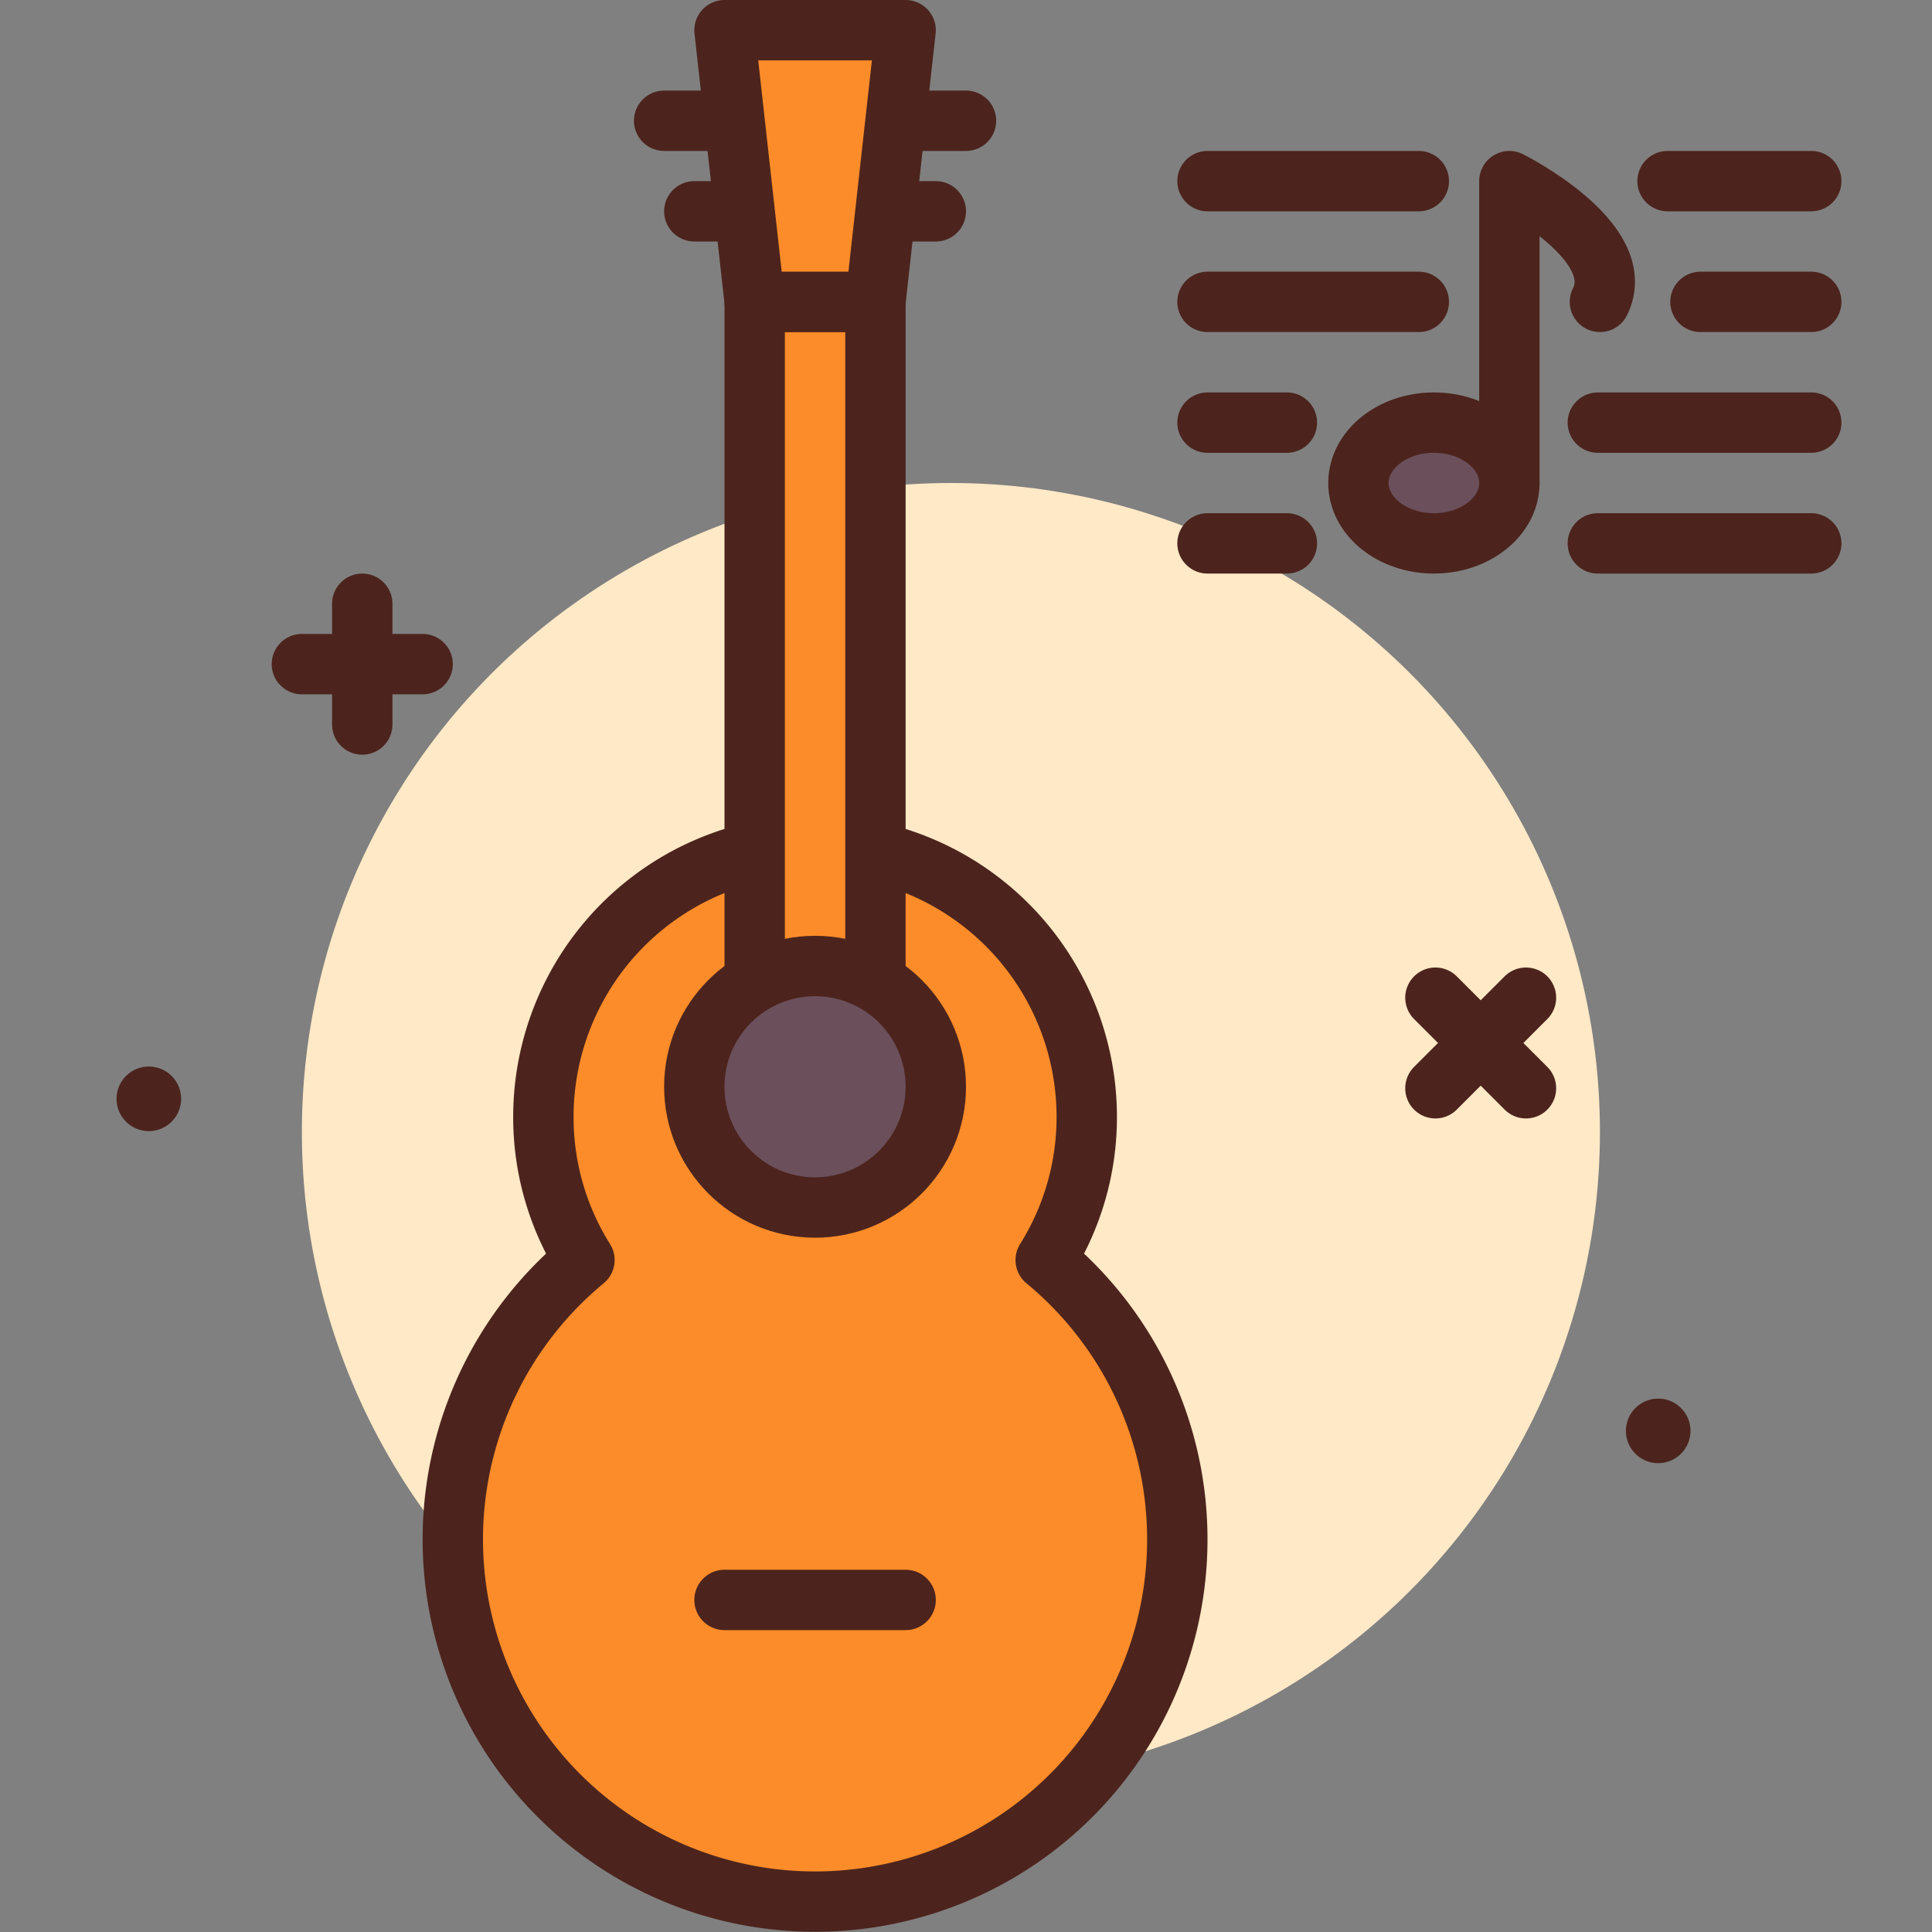 <svg xmlns="http://www.w3.org/2000/svg" viewBox="0 0 64 64"><rect x="0" y="0" width="64" height="64" fill="#808080" stroke="none"/><defs><style>.cls-1{fill:#ffe9c7;}.cls-2{fill:#4c241d;}.cls-3{fill:none;}.cls-3,.cls-4,.cls-5{stroke:#4c241d;stroke-linecap:round;stroke-linejoin:round;stroke-width:2px;}.cls-4{fill:#6b4f5b;}.cls-5{fill:#fc8c29;}</style></defs><g id="guitar"><circle class="cls-1" cx="31.5" cy="37.5" r="21.5"/><circle class="cls-2" cx="4.93" cy="36.4" r="1.07"/><line class="cls-3" x1="12" y1="20" x2="12" y2="24"/><line class="cls-3" x1="10" y1="22" x2="14" y2="22"/><circle class="cls-2" cx="54.93" cy="47.4" r="1.07"/><line class="cls-3" x1="47.55" y1="33.05" x2="50.55" y2="36.05"/><line class="cls-3" x1="50.55" y1="33.05" x2="47.55" y2="36.05"/><ellipse class="cls-4" cx="47.5" cy="16" rx="2.5" ry="2"/><path class="cls-5" d="M34.64,41.74A8.9,8.9,0,0,0,36,37a9,9,0,0,0-18,0,8.9,8.9,0,0,0,1.36,4.74,12,12,0,1,0,15.28,0Z"/><line class="cls-3" x1="23" y1="7" x2="31" y2="7"/><line class="cls-3" x1="22" y1="4" x2="32" y2="4"/><rect class="cls-5" x="25" y="10" width="4" height="24"/><polygon class="cls-5" points="29 10 25 10 24 1 30 1 29 10"/><circle class="cls-4" cx="27" cy="36" r="4"/><line class="cls-3" x1="24" y1="53" x2="30" y2="53"/><path class="cls-3" d="M50,16V6s4,2,3,4"/><line class="cls-3" x1="40" y1="18" x2="42.63" y2="18"/><line class="cls-3" x1="52.93" y1="14" x2="60" y2="14"/><line class="cls-3" x1="52.93" y1="18" x2="60" y2="18"/><line class="cls-3" x1="40" y1="14" x2="42.63" y2="14"/><line class="cls-3" x1="56.33" y1="10" x2="60" y2="10"/><line class="cls-3" x1="40" y1="10" x2="47" y2="10"/><line class="cls-3" x1="55.24" y1="6" x2="60" y2="6"/><line class="cls-3" x1="40" y1="6" x2="47" y2="6"/></g></svg>